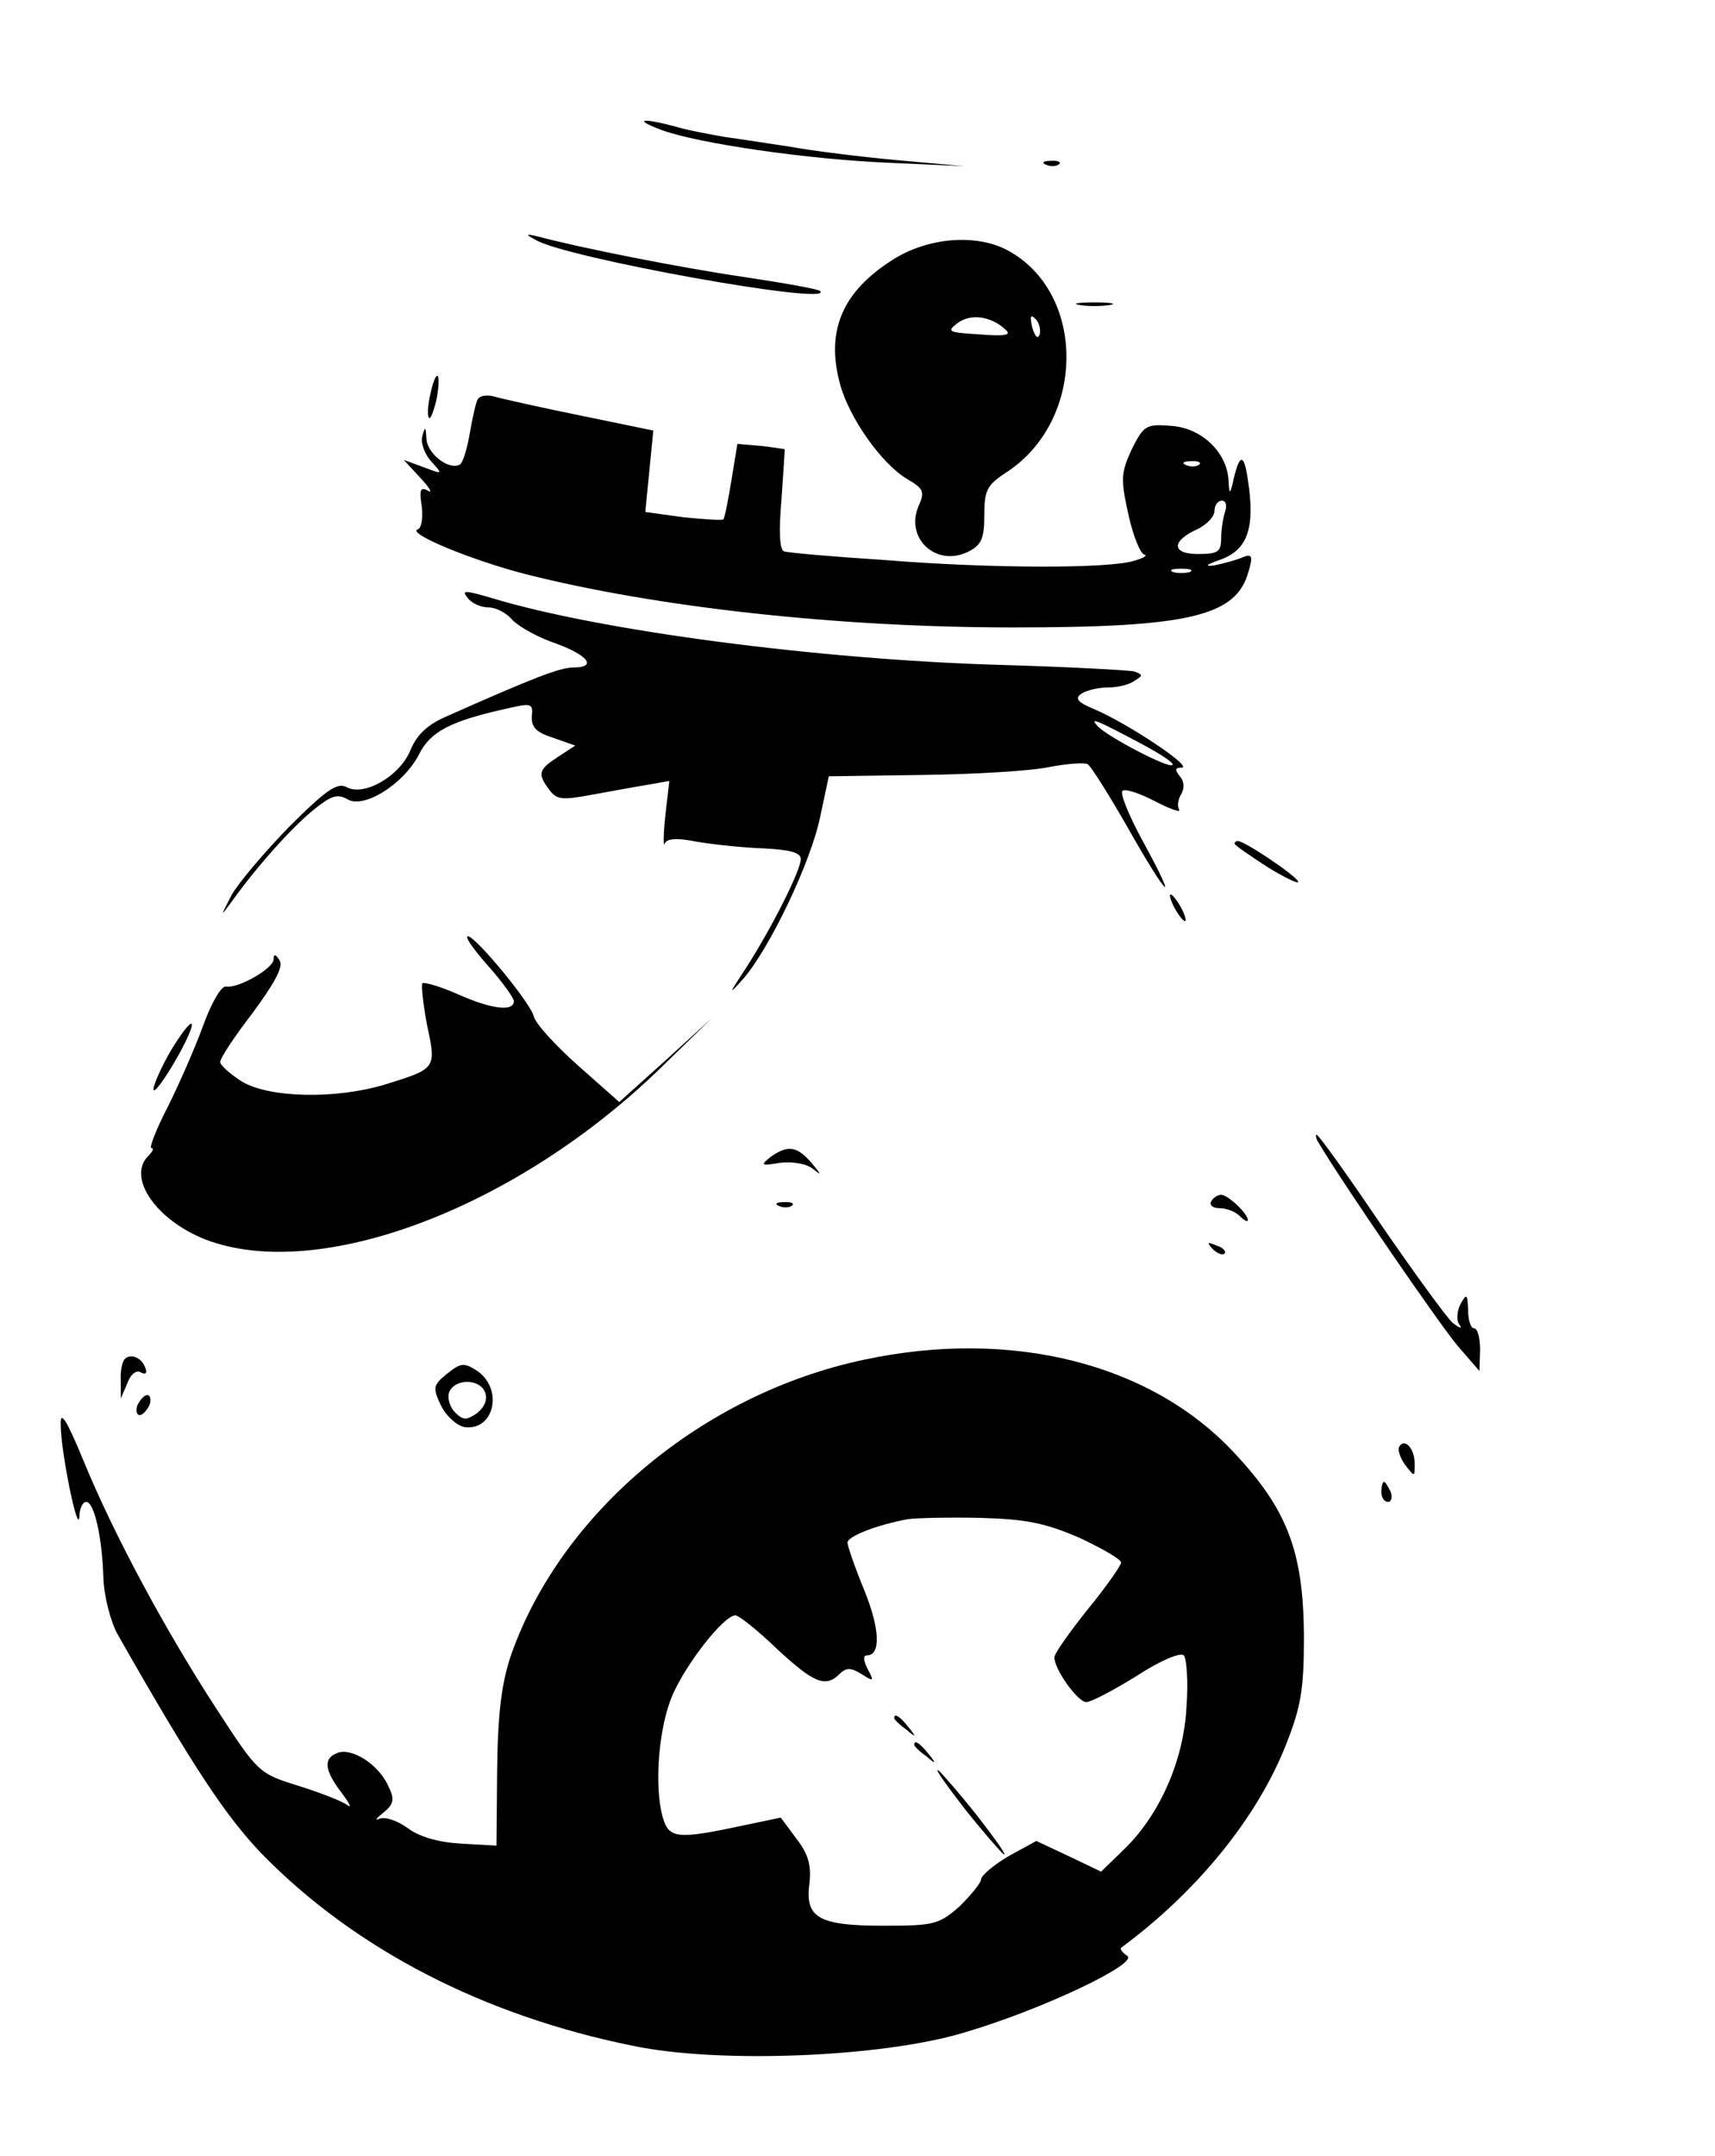 <?xml version="1.0" standalone="no"?>
<!DOCTYPE svg PUBLIC "-//W3C//DTD SVG 20010904//EN"
 "http://www.w3.org/TR/2001/REC-SVG-20010904/DTD/svg10.dtd">
<svg version="1.0" xmlns="http://www.w3.org/2000/svg"
 width="257pt" height="323pt" viewBox="0 0 257 323"
 preserveAspectRatio="xMidYMid meet">

<g transform="translate(0,323) scale(0.1,-0.1)"
fill="#000000" stroke="none">
<path d="M992 3035 c55 -20 219 -44 343 -49 l110 -5 -100 9 c-55 5 -127 14
-160 20 -33 5 -78 12 -100 15 -22 4 -56 10 -75 16 -50 13 -61 10 -18 -6z"/>
<path d="M1568 2983 c7 -3 16 -2 19 1 4 3 -2 6 -13 5 -11 0 -14 -3 -6 -6z"/>
<path d="M802 2871 c42 -27 450 -100 427 -77 -3 3 -54 12 -114 21 -96 14 -247
44 -310 61 -17 4 -18 3 -3 -5z"/>
<path d="M1338 2841 c-76 -48 -101 -107 -79 -187 14 -51 63 -120 101 -142 24
-14 26 -19 17 -39 -22 -49 26 -94 75 -69 19 10 23 20 23 54 0 37 4 45 31 63
122 77 123 272 2 335 -47 24 -118 18 -170 -15z m169 -105 c9 -8 0 -10 -39 -7
-47 3 -50 4 -33 17 20 15 51 10 72 -10z m51 -7 c-3 -8 -7 -3 -11 10 -4 17 -3
21 5 13 5 -5 8 -16 6 -23z"/>
<path d="M1618 2773 c12 -2 32 -2 45 0 12 2 2 4 -23 4 -25 0 -35 -2 -22 -4z"/>
<path d="M645 2640 c-4 -17 -5 -34 -2 -36 2 -3 7 10 11 27 8 42 0 50 -9 9z"/>
<path d="M716 2632 c-3 -5 -8 -28 -12 -51 -4 -23 -10 -44 -15 -47 -16 -9 -49
16 -50 39 -1 18 -2 19 -6 4 -3 -10 3 -27 13 -38 18 -20 18 -20 -11 -9 l-30 11
25 -27 c14 -15 19 -24 11 -19 -11 6 -13 1 -9 -23 2 -17 0 -33 -6 -35 -17 -6
80 -46 161 -67 197 -50 470 -80 731 -80 265 0 335 17 353 84 7 23 5 27 -9 21
-9 -4 -28 -9 -42 -12 -16 -2 -13 1 10 9 40 15 51 48 40 119 -6 42 -13 40 -23
-6 -4 -16 -5 -15 -6 5 -2 42 -40 79 -86 82 -37 3 -41 1 -59 -35 -16 -35 -17
-44 -5 -98 7 -32 18 -59 24 -60 5 -1 -1 -5 -15 -9 -37 -12 -214 -12 -374 1
-78 5 -146 11 -151 13 -7 2 -8 31 -4 77 3 41 5 75 5 76 -1 0 -17 3 -36 5 l-35
3 -9 -55 c-5 -30 -10 -56 -12 -58 -1 -2 -28 0 -59 3 l-58 8 6 61 6 61 -107 22
c-59 12 -117 25 -128 28 -12 4 -24 3 -28 -3z m1081 -98 c-3 -3 -12 -4 -19 -1
-8 3 -5 6 6 6 11 1 17 -2 13 -5z m39 -70 c-3 -9 -6 -27 -6 -40 0 -21 -5 -24
-35 -24 -40 0 -40 20 1 38 13 7 24 18 24 27 0 8 5 15 11 15 6 0 8 -7 5 -16z
m-53 -91 c-7 -2 -19 -2 -25 0 -7 3 -2 5 12 5 14 0 19 -2 13 -5z"/>
<path d="M701 2334 c6 -8 20 -14 31 -14 11 0 27 -8 36 -19 10 -10 38 -26 65
-35 49 -18 62 -36 26 -36 -20 0 -61 -16 -187 -72 -31 -13 -47 -28 -57 -52 -16
-39 -70 -70 -96 -55 -14 7 -31 -5 -86 -60 -37 -38 -76 -84 -86 -102 -17 -33
-17 -33 0 -10 38 53 89 110 122 137 27 22 36 25 51 17 24 -16 85 22 108 67 17
34 47 50 134 69 34 8 37 7 35 -12 -1 -16 6 -24 31 -32 l34 -12 -26 -17 c-29
-19 -31 -25 -13 -49 11 -15 19 -16 62 -8 28 5 65 12 84 15 l34 6 -6 -52 c-3
-29 -3 -48 -1 -42 3 8 19 9 48 3 24 -4 69 -9 100 -10 39 -2 56 -6 56 -16 0
-17 -44 -104 -82 -163 -27 -41 -27 -42 -3 -15 39 46 100 173 114 241 l13 61
141 2 c77 1 163 6 190 12 27 5 53 7 57 4 5 -3 32 -46 60 -95 60 -106 78 -122
23 -21 -21 38 -35 73 -31 76 3 4 25 -3 48 -15 23 -12 40 -18 37 -13 -3 5 -2
15 3 23 5 9 5 19 -2 27 -8 10 -7 13 3 13 17 1 -81 66 -130 87 -27 11 -31 17
-20 24 8 5 25 9 39 9 14 0 32 4 40 10 13 8 13 9 0 14 -8 2 -100 7 -205 10
-268 8 -597 51 -758 100 -41 12 -46 12 -36 0z m1007 -217 c30 -16 52 -30 49
-33 -5 -6 -97 42 -112 58 -13 14 -3 10 63 -25z"/>
<path d="M1850 1966 c0 -2 23 -18 51 -36 28 -17 48 -26 44 -20 -7 11 -80 60
-90 60 -3 0 -5 -2 -5 -4z"/>
<path d="M1760 1870 c6 -11 13 -20 16 -20 2 0 0 9 -6 20 -6 11 -13 20 -16 20
-2 0 0 -9 6 -20z"/>
<path d="M700 1826 c0 -5 16 -26 35 -47 19 -22 35 -44 35 -49 0 -16 -34 -12
-85 11 -25 11 -49 18 -52 16 -2 -3 1 -31 7 -63 14 -65 14 -65 -64 -89 -73 -22
-173 -20 -214 5 -17 11 -32 24 -32 29 0 6 22 39 49 74 33 45 46 69 40 78 -6
10 -9 10 -9 2 0 -14 -53 -44 -71 -41 -7 2 -22 -24 -34 -57 -12 -33 -36 -88
-53 -122 -18 -35 -29 -63 -25 -63 4 0 2 -5 -5 -12 -32 -32 12 -96 86 -125 170
-65 467 47 684 259 l75 73 -69 -63 -70 -63 -61 54 c-34 30 -64 63 -67 74 -5
22 -99 134 -100 119z"/>
<path d="M256 1656 c-14 -24 -26 -51 -26 -58 0 -7 14 11 31 40 17 29 29 55 26
58 -2 3 -16 -15 -31 -40z"/>
<path d="M1976 1518 c32 -55 183 -275 209 -305 l32 -37 1 32 c0 18 -4 32 -9
32 -5 0 -9 12 -9 28 -1 23 -2 25 -11 9 -5 -9 -7 -23 -3 -30 6 -8 3 -8 -9 1 -9
8 -57 74 -108 148 -50 74 -93 134 -96 134 -2 0 -1 -6 3 -12z"/>
<path d="M1155 1497 c-16 -13 -15 -14 14 -9 18 2 39 -1 49 -9 14 -11 13 -9 -2
9 -22 25 -35 27 -61 9z"/>
<path d="M1815 1430 c-3 -5 2 -10 12 -10 11 0 24 -5 31 -12 7 -7 12 -9 12 -6
0 10 -30 38 -40 38 -5 0 -12 -4 -15 -10z"/>
<path d="M1168 1423 c7 -3 16 -2 19 1 4 3 -2 6 -13 5 -11 0 -14 -3 -6 -6z"/>
<path d="M1817 1359 c7 -7 15 -10 18 -7 3 3 -2 9 -12 12 -14 6 -15 5 -6 -5z"/>
<path d="M1295 1193 c-242 -51 -454 -229 -529 -442 -14 -41 -20 -86 -21 -171
l-1 -115 -53 3 c-34 2 -63 10 -81 24 -16 11 -34 17 -42 13 -7 -3 -4 1 6 9 16
13 18 20 8 40 -14 32 -54 58 -76 50 -22 -8 -20 -26 6 -60 12 -16 16 -24 8 -18
-8 6 -42 19 -74 29 -58 18 -60 20 -121 114 -77 118 -155 263 -200 373 -26 63
-35 76 -34 53 0 -39 26 -167 28 -137 0 12 5 22 10 22 12 0 24 -51 26 -115 1
-27 11 -65 21 -83 113 -199 163 -274 217 -330 140 -143 333 -242 556 -287 129
-27 374 -17 496 20 116 34 263 104 244 115 -7 5 -11 10 -9 12 114 84 204 195
247 304 23 58 27 84 27 164 -1 126 -25 189 -105 274 -125 134 -334 186 -554
139z m323 -267 c34 -16 62 -32 62 -37 0 -4 -22 -36 -50 -70 -27 -34 -50 -66
-50 -72 0 -18 35 -67 48 -67 7 0 41 18 75 39 35 23 66 36 71 31 4 -4 7 -39 4
-77 -4 -80 -40 -162 -94 -214 l-34 -33 -48 23 -49 23 -42 -23 c-22 -13 -41
-29 -41 -35 0 -5 -15 -23 -32 -40 -31 -27 -38 -29 -114 -29 -98 0 -118 12
-111 64 3 27 -2 44 -20 67 l-23 31 -62 -13 c-94 -20 -106 -18 -115 14 -13 47
-6 135 15 183 21 48 77 119 94 119 5 0 33 -22 62 -50 55 -51 73 -59 94 -38 10
10 17 10 33 0 19 -12 19 -11 9 8 -6 12 -7 20 -1 20 21 0 20 39 -4 98 -14 34
-25 66 -25 71 0 9 42 26 90 35 14 2 63 3 110 2 69 -2 97 -8 148 -30z"/>
<path d="M1340 656 c0 -2 8 -10 18 -17 15 -13 16 -12 3 4 -13 16 -21 21 -21
13z"/>
<path d="M1370 616 c0 -2 8 -10 18 -17 15 -13 16 -12 3 4 -13 16 -21 21 -21
13z"/>
<path d="M1445 521 c27 -34 54 -65 59 -69 6 -3 -12 22 -39 57 -27 34 -54 65
-59 69 -6 3 12 -22 39 -57z"/>
<path d="M187 1194 c-4 -4 -7 -19 -6 -33 l0 -26 10 23 c5 14 14 20 20 16 7 -4
10 -1 7 6 -5 16 -22 23 -31 14z"/>
<path d="M670 1172 c-21 -17 -22 -21 -9 -48 8 -16 24 -30 35 -32 45 -6 59 58
18 85 -19 12 -24 11 -44 -5z m57 -28 c4 -11 -1 -22 -12 -31 -16 -11 -21 -11
-33 1 -8 8 -12 22 -9 30 8 21 46 21 54 0z"/>
<path d="M206 1125 c-3 -8 -1 -15 3 -15 5 0 11 7 15 15 3 8 1 15 -3 15 -5 0
-11 -7 -15 -15z"/>
<path d="M2097 1063 c-3 -5 1 -17 9 -28 14 -18 14 -18 14 2 0 23 -15 39 -23
26z"/>
<path d="M2070 995 c0 -8 4 -15 10 -15 5 0 7 7 4 15 -4 8 -8 15 -10 15 -2 0
-4 -7 -4 -15z"/>
</g>
</svg>
